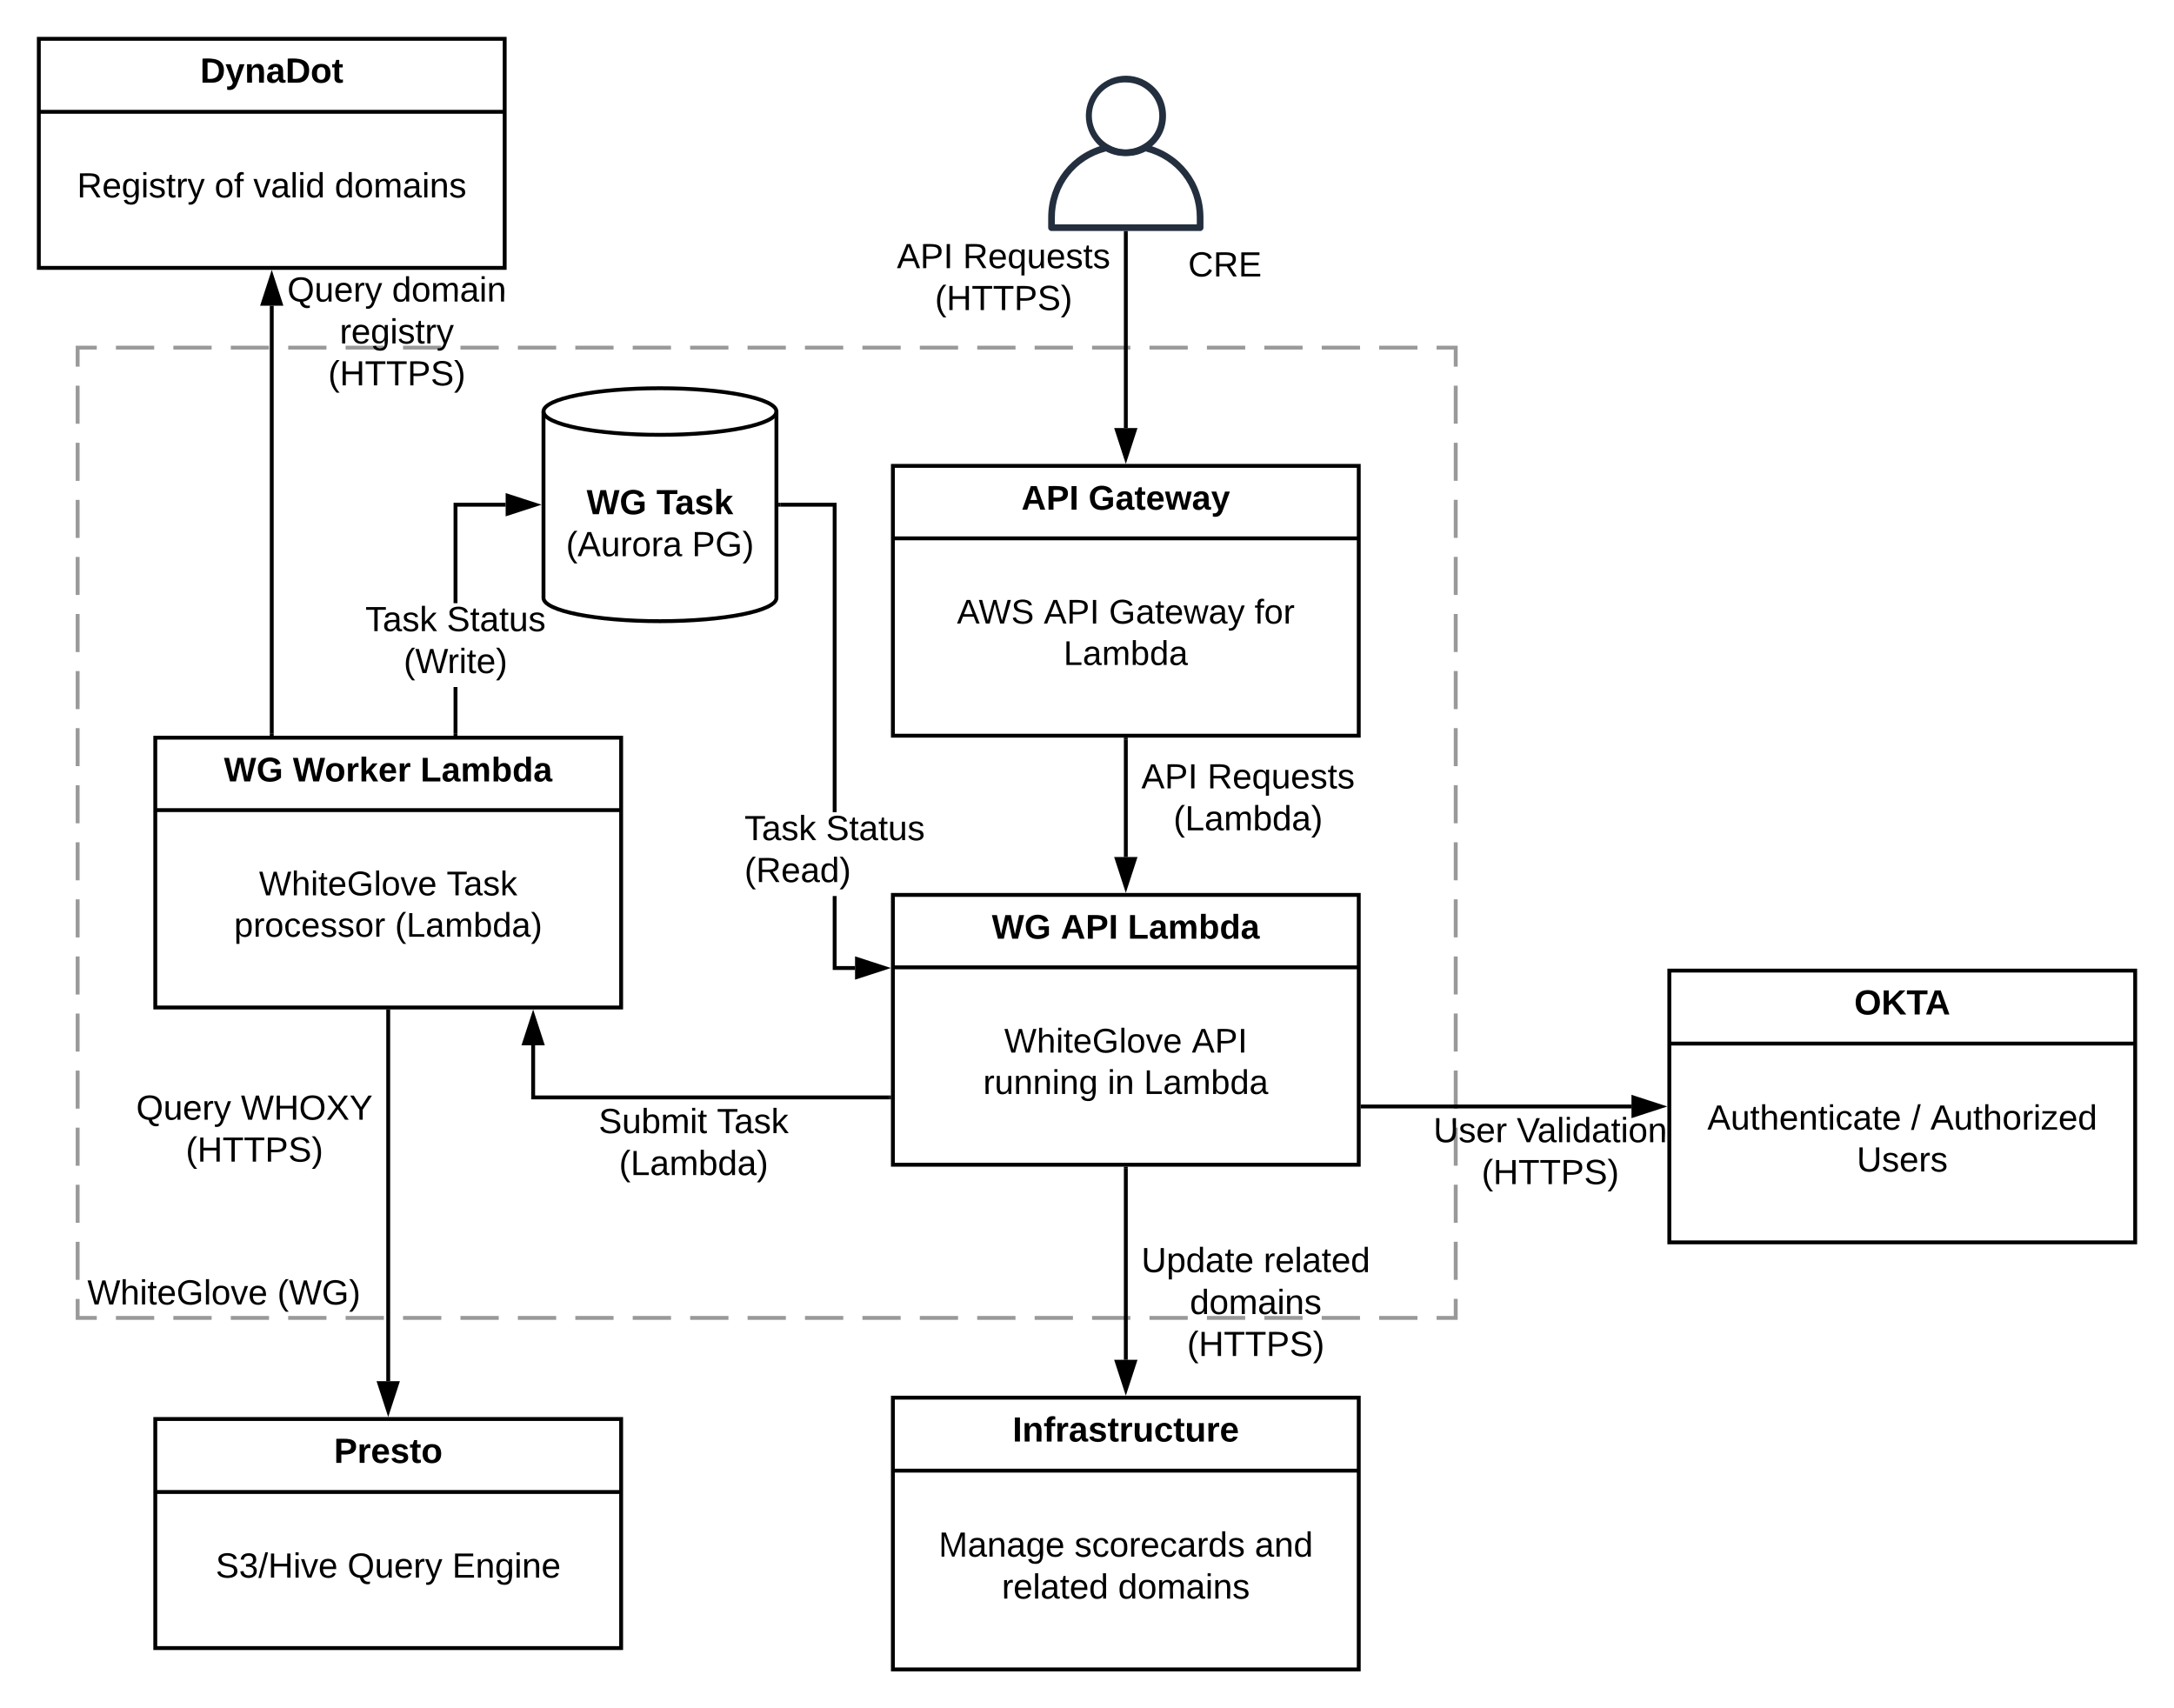 <svg xmlns="http://www.w3.org/2000/svg" xmlns:xlink="http://www.w3.org/1999/xlink" xmlns:lucid="lucid" width="1120" height="880"><g transform="translate(-440 -60)" lucid:page-tab-id="tI.9lNahg1D_"><path d="M0 0h1760v1360H0z" fill="#fff"/><path d="M480 239.08h710v499.84H480z" fill-opacity="0"/><path d="M499.72 239.08h19.72m9.87 0h19.73m9.86 0h19.7m9.87 0h19.72m9.86 0h19.72m9.86 0h19.72m9.86 0h19.72m9.87 0h19.73m9.86 0h19.7m9.87 0h19.72m9.86 0h19.72m9.86 0h19.72m9.86 0h19.72m9.87 0h19.73m9.86 0h19.7m9.87 0h19.72m9.86 0h19.72m9.86 0h19.72m9.86 0h19.72m9.87 0h19.73m9.86 0h19.7m9.87 0h19.72m9.86 0h19.72m9.86 0h9.86v9.8m0 9.8v19.6m0 9.8v19.6m0 9.8v19.6m0 9.8v19.6m0 9.8v19.6m0 9.8v19.62m0 9.8v19.6m0 9.8v19.6m0 9.8v19.6m0 9.8v19.6m0 9.8v19.6m0 9.8v19.6m0 9.8v19.6m0 9.8v19.6m0 9.8v19.6m0 9.8v19.62m0 9.8v9.8h-9.86m-9.86 0h-19.72m-9.87 0h-19.73m-9.86 0h-19.7m-9.87 0h-19.72m-9.86 0h-19.72m-9.86 0h-19.72m-9.86 0h-19.72m-9.87 0h-19.73m-9.86 0h-19.7m-9.87 0H884.3m-9.86 0h-19.72m-9.86 0h-19.72m-9.86 0h-19.72m-9.87 0h-19.73m-9.86 0h-19.7m-9.87 0H706.8m-9.86 0h-19.72m-9.86 0h-19.72m-9.86 0h-19.72m-9.87 0h-19.73m-9.86 0h-19.7m-9.87 0H529.3m-9.86 0h-19.72m-9.86 0H480v-9.8m0-9.8v-19.6m0-9.8v-19.6m0-9.8v-19.6m0-9.8v-19.6m0-9.8v-19.6m0-9.8V552.7m0-9.8v-19.6m0-9.8v-19.6m0-9.8v-19.6m0-9.8v-19.6m0-9.8v-19.6m0-9.8v-19.6m0-9.8v-19.6m0-9.8v-19.6m0-9.8v-19.6m0-9.8v-19.62m0-9.8v-9.8h9.86" stroke="#999" stroke-width="2" fill="none"/><use xlink:href="#a" transform="matrix(1,0,0,1,485,244.083) translate(0 487.911)"/><use xlink:href="#b" transform="matrix(1,0,0,1,485,244.083) translate(97.85 487.911)"/><path d="M900 521h240v139H900z" stroke="#000" stroke-width="2" fill="#fff"/><path d="M900 558.33h240" stroke="#000" stroke-width="2" fill="none"/><use xlink:href="#c" transform="matrix(1,0,0,1,908,529) translate(42.988 14.556)"/><use xlink:href="#d" transform="matrix(1,0,0,1,908,529) translate(78.494 14.556)"/><use xlink:href="#e" transform="matrix(1,0,0,1,908,529) translate(113.012 14.556)"/><use xlink:href="#f" transform="matrix(1,0,0,1,912,566.333) translate(45.358 35.889)"/><use xlink:href="#g" transform="matrix(1,0,0,1,912,566.333) translate(142 35.889)"/><use xlink:href="#h" transform="matrix(1,0,0,1,912,566.333) translate(34.519 57.222)"/><use xlink:href="#i" transform="matrix(1,0,0,1,912,566.333) translate(98.617 57.222)"/><use xlink:href="#j" transform="matrix(1,0,0,1,912,566.333) translate(117.333 57.222)"/><path d="M900 780h240v140H900z" stroke="#000" stroke-width="2" fill="#fff"/><path d="M900 817.6h240" stroke="#000" stroke-width="2" fill="none"/><use xlink:href="#k" transform="matrix(1,0,0,1,908,788) translate(53.65 14.6)"/><use xlink:href="#l" transform="matrix(1,0,0,1,912,825.6) translate(11.575 36.3)"/><use xlink:href="#m" transform="matrix(1,0,0,1,912,825.6) translate(81.525 36.3)"/><use xlink:href="#n" transform="matrix(1,0,0,1,912,825.6) translate(174.425 36.3)"/><use xlink:href="#o" transform="matrix(1,0,0,1,912,825.6) translate(44.1 57.9)"/><use xlink:href="#p" transform="matrix(1,0,0,1,912,825.6) translate(104 57.9)"/><path d="M460 80h240v118H460z" stroke="#000" stroke-width="2" fill="#fff"/><path d="M460 117.6h240" stroke="#000" stroke-width="2" fill="none"/><use xlink:href="#q" transform="matrix(1,0,0,1,468,88) translate(75.125 14.6)"/><use xlink:href="#r" transform="matrix(1,0,0,1,472,125.6) translate(7.675 36.1)"/><use xlink:href="#s" transform="matrix(1,0,0,1,472,125.6) translate(78.525 36.1)"/><use xlink:href="#t" transform="matrix(1,0,0,1,472,125.6) translate(98.525 36.1)"/><use xlink:href="#u" transform="matrix(1,0,0,1,472,125.6) translate(140.425 36.1)"/><path d="M1020 662v98.5" stroke="#000" stroke-width="2" fill="none"/><path d="M1021 662.03h-2V661h2z"/><path d="M1020 775.76l-4.64-14.26h9.28z" stroke="#000" stroke-width="2"/><use xlink:href="#v" transform="matrix(1,0,0,1,1028,700.933) translate(0.005 14.4)"/><use xlink:href="#w" transform="matrix(1,0,0,1,1028,700.933) translate(62.955 14.4)"/><use xlink:href="#x" transform="matrix(1,0,0,1,1028,700.933) translate(24.98 36)"/><use xlink:href="#y" transform="matrix(1,0,0,1,1028,700.933) translate(23.555 57.6)"/><path d="M520 791h240v118H520z" stroke="#000" stroke-width="2" fill="#fff"/><path d="M520 828.6h240" stroke="#000" stroke-width="2" fill="none"/><use xlink:href="#z" transform="matrix(1,0,0,1,528,799) translate(84.05 14.6)"/><use xlink:href="#A" transform="matrix(1,0,0,1,532,836.6) translate(19.1 36.1)"/><use xlink:href="#B" transform="matrix(1,0,0,1,532,836.6) translate(87 36.1)"/><use xlink:href="#C" transform="matrix(1,0,0,1,532,836.6) translate(140.95 36.1)"/><path d="M581 438h-2V217.5h2z"/><path d="M581 439h-2v-1.03h2zM584.64 216.5h-9.28l4.64-14.26z"/><path d="M586 217.5h-12l6-18.5zm-9.26-2h6.52L580 205.47z"/><use xlink:href="#D" transform="matrix(1,0,0,1,588,200.933) translate(0.005 14.4)"/><use xlink:href="#E" transform="matrix(1,0,0,1,588,200.933) translate(53.955 14.4)"/><use xlink:href="#F" transform="matrix(1,0,0,1,588,200.933) translate(27.005 36)"/><use xlink:href="#y" transform="matrix(1,0,0,1,588,200.933) translate(21.055 57.6)"/><path d="M1020 180v100.5" stroke="#000" stroke-width="2" fill="none"/><path d="M1021 180.03h-2V179h2z"/><path d="M1020 295.76l-4.64-14.26h9.28z" stroke="#000" stroke-width="2"/><use xlink:href="#G" transform="matrix(1,0,0,1,902.05,183.733) translate(0.005 14.4)"/><use xlink:href="#H" transform="matrix(1,0,0,1,902.05,183.733) translate(34.005 14.4)"/><use xlink:href="#y" transform="matrix(1,0,0,1,902.05,183.733) translate(19.605 36)"/><path d="M1058.32 179h-76.64c-.88 0-1.68-.76-1.68-1.7v-5.12c0-18.18 11.92-33.43 29.52-37.7.48-.1.88-.05 1.28.17 5.92 3.2 12.48 3.2 18.4 0 .4-.22.8-.26 1.2-.17 17.68 4.27 29.6 19.52 29.6 37.7v5.13c0 .94-.8 1.7-1.68 1.7zm-74.88-3.43h73.12v-3.4c.08-16.35-10.56-30.07-26.32-34.17-3.36 1.65-6.48 2.4-10.24 2.4s-6.88-.7-10.24-2.4c-15.76 4.1-26.4 17.82-26.32 34.18z" stroke="#fff" stroke-opacity="0" fill="#232f3e"/><path d="M1020 140.3c-3.67 0-6.8-.78-10.03-2.56-9.95-5.58-13.5-18.2-7.93-28.17 5.58-9.95 18.17-13.5 28.1-7.93 6.72 3.76 10.56 10.33 10.56 18.05 0 7.76-3.93 14.36-10.74 18.04-3.22 1.73-6.32 2.56-9.95 2.56zm0-37.83c-6.6-.17-12.26 3.18-15.44 8.96-4.5 8.4-1.4 18.8 6.94 23.34 5.4 2.93 11.36 2.93 16.77 0 5.7-3.1 9-8.68 8.96-15.2-.04-9.5-7.76-17.14-17.22-17.1z" stroke="#fff" stroke-opacity="0" fill="#232f3e"/><use xlink:href="#I" transform="matrix(1,0,0,1,950,188) translate(102.1 14.4)"/><path d="M640 581v190.5" stroke="#000" stroke-width="2" fill="none"/><path d="M641 581.03h-2V580h2z"/><path d="M640 786.76l-4.64-14.26h9.28z" stroke="#000" stroke-width="2"/><use xlink:href="#D" transform="matrix(1,0,0,1,510.15,622.4) translate(0.005 14.4)"/><use xlink:href="#J" transform="matrix(1,0,0,1,510.15,622.4) translate(53.955 14.4)"/><use xlink:href="#y" transform="matrix(1,0,0,1,510.15,622.4) translate(25.555 36)"/><path d="M900 300h240v139H900z" stroke="#000" stroke-width="2" fill="#fff"/><path d="M900 337.33h240" stroke="#000" stroke-width="2" fill="none"/><use xlink:href="#K" transform="matrix(1,0,0,1,908,308) translate(58.222 14.556)"/><use xlink:href="#L" transform="matrix(1,0,0,1,908,308) translate(92.741 14.556)"/><use xlink:href="#M" transform="matrix(1,0,0,1,912,345.333) translate(20.988 35.889)"/><use xlink:href="#N" transform="matrix(1,0,0,1,912,345.333) translate(65.728 35.889)"/><use xlink:href="#O" transform="matrix(1,0,0,1,912,345.333) translate(99.309 35.889)"/><use xlink:href="#P" transform="matrix(1,0,0,1,912,345.333) translate(174.321 35.889)"/><use xlink:href="#j" transform="matrix(1,0,0,1,912,345.333) translate(75.926 57.222)"/><path d="M1020 441v60.5" stroke="#000" stroke-width="2" fill="none"/><path d="M1021 441.03h-2V440h2z"/><path d="M1020 516.76l-4.64-14.26h9.28z" stroke="#000" stroke-width="2"/><g><use xlink:href="#G" transform="matrix(1,0,0,1,1028,451.733) translate(0.005 14.4)"/><use xlink:href="#H" transform="matrix(1,0,0,1,1028,451.733) translate(34.005 14.4)"/><use xlink:href="#Q" transform="matrix(1,0,0,1,1028,451.733) translate(16.555 36)"/></g><path d="M840 368c0 6.63-26.86 12-60 12s-60-5.37-60-12v-96c0-6.63 26.86-12 60-12s60 5.37 60 12z" stroke="#000" stroke-width="2" fill="#fff"/><path d="M840 272c0 6.63-26.86 12-60 12s-60-5.37-60-12" stroke="#000" stroke-width="2" fill="none"/><g><use xlink:href="#R" transform="matrix(1,0,0,1,725,289) translate(17.225 35.9)"/><use xlink:href="#S" transform="matrix(1,0,0,1,725,289) translate(53.175 35.9)"/><use xlink:href="#T" transform="matrix(1,0,0,1,725,289) translate(6.6 57.5)"/><use xlink:href="#U" transform="matrix(1,0,0,1,725,289) translate(71.45 57.5)"/></g><path d="M871 557.67h9.5v2H869V521.6h2zm0-79.27h-2V321h-27v-2h29zM895.76 558.67l-14.26 4.63v-9.27z"/><path d="M899 558.67l-18.5 6v-12.02zm-16.5 3.26l10.03-3.26-10.03-3.26zM842.03 321H841v-2h1.03z"/><g><use xlink:href="#V" transform="matrix(1,0,0,1,823.525,478.4) translate(0 14.4)"/><use xlink:href="#W" transform="matrix(1,0,0,1,823.525,478.4) translate(41.95 14.4)"/><use xlink:href="#X" transform="matrix(1,0,0,1,823.525,478.4) translate(0 36)"/></g><path d="M1300 560h240v140h-240z" stroke="#000" stroke-width="2" fill="#fff"/><path d="M1300 597.6h240" stroke="#000" stroke-width="2" fill="none"/><g><use xlink:href="#Y" transform="matrix(1,0,0,1,1308,568) translate(87.25 14.6)"/></g><g><use xlink:href="#Z" transform="matrix(1,0,0,1,1312,605.6) translate(7.575 36.3)"/><use xlink:href="#aa" transform="matrix(1,0,0,1,1312,605.6) translate(112.525 36.3)"/><use xlink:href="#ab" transform="matrix(1,0,0,1,1312,605.6) translate(122.525 36.3)"/><use xlink:href="#ac" transform="matrix(1,0,0,1,1312,605.6) translate(84.55 57.9)"/></g><path d="M1142 630h138.5" stroke="#000" stroke-width="2" fill="none"/><path d="M1142.03 631H1141v-2h1.03z"/><path d="M1295.76 630l-14.26 4.64v-9.28z" stroke="#000" stroke-width="2"/><g><use xlink:href="#ad" transform="matrix(1,0,0,1,1178.466,634) translate(0.005 14.4)"/><use xlink:href="#ae" transform="matrix(1,0,0,1,1178.466,634) translate(42.905 14.4)"/><use xlink:href="#y" transform="matrix(1,0,0,1,1178.466,634) translate(24.83 36)"/></g><path d="M520 440h240v139H520z" stroke="#000" stroke-width="2" fill="#fff"/><path d="M520 477.33h240" stroke="#000" stroke-width="2" fill="none"/><g><use xlink:href="#c" transform="matrix(1,0,0,1,528,448) translate(27.383 14.556)"/><use xlink:href="#af" transform="matrix(1,0,0,1,528,448) translate(62.889 14.556)"/><use xlink:href="#e" transform="matrix(1,0,0,1,528,448) translate(128.617 14.556)"/></g><g><use xlink:href="#f" transform="matrix(1,0,0,1,532,485.333) translate(41.432 35.889)"/><use xlink:href="#ag" transform="matrix(1,0,0,1,532,485.333) translate(138.074 35.889)"/><use xlink:href="#ah" transform="matrix(1,0,0,1,532,485.333) translate(28.617 57.222)"/><use xlink:href="#ai" transform="matrix(1,0,0,1,532,485.333) translate(111.481 57.222)"/></g><path d="M675.67 438h-2v-24.07h2zm24.83-117h-24.83v49.73h-2V319h26.83z"/><path d="M675.67 439h-2v-1.03h2zM715.76 320l-14.26 4.64v-9.28z"/><path d="M719 320l-18.5 6v-12zm-16.5 3.26l10.03-3.26-10.03-3.26z"/><g><use xlink:href="#V" transform="matrix(1,0,0,1,628.192,370.733) translate(0.005 14.4)"/><use xlink:href="#W" transform="matrix(1,0,0,1,628.192,370.733) translate(41.955 14.4)"/><use xlink:href="#aj" transform="matrix(1,0,0,1,628.192,370.733) translate(19.78 36)"/></g><path d="M898 625.33H714.67V598.5" stroke="#000" stroke-width="2" fill="none"/><path d="M899 626.33h-1.03v-2H899z"/><path d="M714.67 583.24l4.63 14.26h-9.27z" stroke="#000" stroke-width="2"/><g><use xlink:href="#ak" transform="matrix(1,0,0,1,748.408,629.333) translate(0.005 14.4)"/><use xlink:href="#al" transform="matrix(1,0,0,1,748.408,629.333) translate(60.905 14.4)"/><use xlink:href="#Q" transform="matrix(1,0,0,1,748.408,629.333) translate(10.505 36)"/></g><defs><path d="M266 0h-40l-56-210L115 0H75L2-248h35L96-30l15-64 43-154h32l59 218 59-218h35" id="am"/><path d="M106-169C34-169 62-67 57 0H25v-261h32l-1 103c12-21 28-36 61-36 89 0 53 116 60 194h-32v-121c2-32-8-49-39-48" id="an"/><path d="M24-231v-30h32v30H24zM24 0v-190h32V0H24" id="ao"/><path d="M59-47c-2 24 18 29 38 22v24C64 9 27 4 27-40v-127H5v-23h24l9-43h21v43h35v23H59v120" id="ap"/><path d="M100-194c63 0 86 42 84 106H49c0 40 14 67 53 68 26 1 43-12 49-29l28 8c-11 28-37 45-77 45C44 4 14-33 15-96c1-61 26-98 85-98zm52 81c6-60-76-77-97-28-3 7-6 17-6 28h103" id="aq"/><path d="M143 4C61 4 22-44 18-125c-5-107 100-154 193-111 17 8 29 25 37 43l-32 9c-13-25-37-40-76-40-61 0-88 39-88 99 0 61 29 100 91 101 35 0 62-11 79-27v-45h-74v-28h105v86C228-13 192 4 143 4" id="ar"/><path d="M24 0v-261h32V0H24" id="as"/><path d="M100-194c62-1 85 37 85 99 1 63-27 99-86 99S16-35 15-95c0-66 28-99 85-99zM99-20c44 1 53-31 53-75 0-43-8-75-51-75s-53 32-53 75 10 74 51 75" id="at"/><path d="M108 0H70L1-190h34L89-25l56-165h34" id="au"/><g id="a"><use transform="matrix(0.05,0,0,0.05,0,0)" xlink:href="#am"/><use transform="matrix(0.05,0,0,0.05,16.95,0)" xlink:href="#an"/><use transform="matrix(0.05,0,0,0.05,26.95,0)" xlink:href="#ao"/><use transform="matrix(0.05,0,0,0.05,30.9,0)" xlink:href="#ap"/><use transform="matrix(0.05,0,0,0.05,35.9,0)" xlink:href="#aq"/><use transform="matrix(0.05,0,0,0.05,45.9,0)" xlink:href="#ar"/><use transform="matrix(0.05,0,0,0.05,59.9,0)" xlink:href="#as"/><use transform="matrix(0.05,0,0,0.05,63.85,0)" xlink:href="#at"/><use transform="matrix(0.05,0,0,0.05,73.85,0)" xlink:href="#au"/><use transform="matrix(0.05,0,0,0.05,82.85,0)" xlink:href="#aq"/></g><path d="M87 75C49 33 22-17 22-94c0-76 28-126 65-167h31c-38 41-64 92-64 168S80 34 118 75H87" id="av"/><path d="M33-261c38 41 65 92 65 168S71 34 33 75H2C39 34 66-17 66-93S39-220 2-261h31" id="aw"/><g id="b"><use transform="matrix(0.05,0,0,0.05,0,0)" xlink:href="#av"/><use transform="matrix(0.05,0,0,0.05,5.95,0)" xlink:href="#am"/><use transform="matrix(0.05,0,0,0.05,22.9,0)" xlink:href="#ar"/><use transform="matrix(0.05,0,0,0.05,36.9,0)" xlink:href="#aw"/></g><path d="M275 0h-61l-44-196L126 0H64L0-248h53L97-49l45-199h58l43 199 44-199h52" id="ax"/><path d="M67-125c0 54 23 88 75 88 28 0 53-7 68-21v-34h-60v-39h108v91C232-14 192 4 140 4 58 4 20-42 15-125 8-236 126-280 215-234c19 10 29 26 37 47l-47 15c-11-23-29-39-63-39-53 1-75 33-75 86" id="ay"/><g id="c"><use transform="matrix(0.049,0,0,0.049,0,0)" xlink:href="#ax"/><use transform="matrix(0.049,0,0,0.049,16.741,0)" xlink:href="#ay"/></g><path d="M199 0l-22-63H83L61 0H9l90-248h61L250 0h-51zm-33-102l-36-108c-10 38-24 72-36 108h72" id="az"/><path d="M24-248c93 1 206-16 204 79-1 75-69 88-152 82V0H24v-248zm52 121c47 0 100 7 100-41 0-47-54-39-100-39v80" id="aA"/><path d="M24 0v-248h52V0H24" id="aB"/><g id="d"><use transform="matrix(0.049,0,0,0.049,0,0)" xlink:href="#az"/><use transform="matrix(0.049,0,0,0.049,12.79,0)" xlink:href="#aA"/><use transform="matrix(0.049,0,0,0.049,24.642,0)" xlink:href="#aB"/></g><path d="M24 0v-248h52v208h133V0H24" id="aC"/><path d="M133-34C117-15 103 5 69 4 32 3 11-16 11-54c-1-60 55-63 116-61 1-26-3-47-28-47-18 1-26 9-28 27l-52-2c7-38 36-58 82-57s74 22 75 68l1 82c-1 14 12 18 25 15v27c-30 8-71 5-69-32zm-48 3c29 0 43-24 42-57-32 0-66-3-65 30 0 17 8 27 23 27" id="aD"/><path d="M220-157c-53 9-28 100-34 157h-49v-107c1-27-5-49-29-50C55-147 81-57 75 0H25l-1-190h47c2 12-1 28 3 38 10-53 101-56 108 0 13-22 24-43 59-42 82 1 51 116 57 194h-49v-107c-1-25-5-48-29-50" id="aE"/><path d="M135-194c52 0 70 43 70 98 0 56-19 99-73 100-30 1-46-15-58-35L72 0H24l1-261h50v104c11-23 29-37 60-37zM114-30c31 0 40-27 40-66 0-37-7-63-39-63s-41 28-41 65c0 36 8 64 40 64" id="aF"/><path d="M88-194c31-1 46 15 58 34l-1-101h50l1 261h-48c-2-10 0-23-3-31C134-8 116 4 84 4 32 4 16-41 15-95c0-56 19-97 73-99zm17 164c33 0 40-30 41-66 1-37-9-64-41-64s-38 30-39 65c0 43 13 65 39 65" id="aG"/><g id="e"><use transform="matrix(0.049,0,0,0.049,0,0)" xlink:href="#aC"/><use transform="matrix(0.049,0,0,0.049,10.815,0)" xlink:href="#aD"/><use transform="matrix(0.049,0,0,0.049,20.691,0)" xlink:href="#aE"/><use transform="matrix(0.049,0,0,0.049,36.494,0)" xlink:href="#aF"/><use transform="matrix(0.049,0,0,0.049,47.309,0)" xlink:href="#aG"/><use transform="matrix(0.049,0,0,0.049,58.123,0)" xlink:href="#aD"/></g><g id="f"><use transform="matrix(0.049,0,0,0.049,0,0)" xlink:href="#am"/><use transform="matrix(0.049,0,0,0.049,16.741,0)" xlink:href="#an"/><use transform="matrix(0.049,0,0,0.049,26.617,0)" xlink:href="#ao"/><use transform="matrix(0.049,0,0,0.049,30.519,0)" xlink:href="#ap"/><use transform="matrix(0.049,0,0,0.049,35.457,0)" xlink:href="#aq"/><use transform="matrix(0.049,0,0,0.049,45.333,0)" xlink:href="#ar"/><use transform="matrix(0.049,0,0,0.049,59.16,0)" xlink:href="#as"/><use transform="matrix(0.049,0,0,0.049,63.062,0)" xlink:href="#at"/><use transform="matrix(0.049,0,0,0.049,72.938,0)" xlink:href="#au"/><use transform="matrix(0.049,0,0,0.049,81.827,0)" xlink:href="#aq"/></g><path d="M205 0l-28-72H64L36 0H1l101-248h38L239 0h-34zm-38-99l-47-123c-12 45-31 82-46 123h93" id="aH"/><path d="M30-248c87 1 191-15 191 75 0 78-77 80-158 76V0H30v-248zm33 125c57 0 124 11 124-50 0-59-68-47-124-48v98" id="aI"/><path d="M33 0v-248h34V0H33" id="aJ"/><g id="g"><use transform="matrix(0.049,0,0,0.049,0,0)" xlink:href="#aH"/><use transform="matrix(0.049,0,0,0.049,11.852,0)" xlink:href="#aI"/><use transform="matrix(0.049,0,0,0.049,23.704,0)" xlink:href="#aJ"/></g><path d="M114-163C36-179 61-72 57 0H25l-1-190h30c1 12-1 29 2 39 6-27 23-49 58-41v29" id="aK"/><path d="M84 4C-5 8 30-112 23-190h32v120c0 31 7 50 39 49 72-2 45-101 50-169h31l1 190h-30c-1-10 1-25-2-33-11 22-28 36-60 37" id="aL"/><path d="M117-194c89-4 53 116 60 194h-32v-121c0-31-8-49-39-48C34-167 62-67 57 0H25l-1-190h30c1 10-1 24 2 32 11-22 29-35 61-36" id="aM"/><path d="M177-190C167-65 218 103 67 71c-23-6-38-20-44-43l32-5c15 47 100 32 89-28v-30C133-14 115 1 83 1 29 1 15-40 15-95c0-56 16-97 71-98 29-1 48 16 59 35 1-10 0-23 2-32h30zM94-22c36 0 50-32 50-73 0-42-14-75-50-75-39 0-46 34-46 75s6 73 46 73" id="aN"/><g id="h"><use transform="matrix(0.049,0,0,0.049,0,0)" xlink:href="#aK"/><use transform="matrix(0.049,0,0,0.049,5.877,0)" xlink:href="#aL"/><use transform="matrix(0.049,0,0,0.049,15.753,0)" xlink:href="#aM"/><use transform="matrix(0.049,0,0,0.049,25.63,0)" xlink:href="#aM"/><use transform="matrix(0.049,0,0,0.049,35.506,0)" xlink:href="#ao"/><use transform="matrix(0.049,0,0,0.049,39.407,0)" xlink:href="#aM"/><use transform="matrix(0.049,0,0,0.049,49.284,0)" xlink:href="#aN"/></g><g id="i"><use transform="matrix(0.049,0,0,0.049,0,0)" xlink:href="#ao"/><use transform="matrix(0.049,0,0,0.049,3.901,0)" xlink:href="#aM"/></g><path d="M30 0v-248h33v221h125V0H30" id="aO"/><path d="M141-36C126-15 110 5 73 4 37 3 15-17 15-53c-1-64 63-63 125-63 3-35-9-54-41-54-24 1-41 7-42 31l-33-3c5-37 33-52 76-52 45 0 72 20 72 64v82c-1 20 7 32 28 27v20c-31 9-61-2-59-35zM48-53c0 20 12 33 32 33 41-3 63-29 60-74-43 2-92-5-92 41" id="aP"/><path d="M210-169c-67 3-38 105-44 169h-31v-121c0-29-5-50-35-48C34-165 62-65 56 0H25l-1-190h30c1 10-1 24 2 32 10-44 99-50 107 0 11-21 27-35 58-36 85-2 47 119 55 194h-31v-121c0-29-5-49-35-48" id="aQ"/><path d="M115-194c53 0 69 39 70 98 0 66-23 100-70 100C84 3 66-7 56-30L54 0H23l1-261h32v101c10-23 28-34 59-34zm-8 174c40 0 45-34 45-75 0-40-5-75-45-74-42 0-51 32-51 76 0 43 10 73 51 73" id="aR"/><path d="M85-194c31 0 48 13 60 33l-1-100h32l1 261h-30c-2-10 0-23-3-31C134-8 116 4 85 4 32 4 16-35 15-94c0-66 23-100 70-100zm9 24c-40 0-46 34-46 75 0 40 6 74 45 74 42 0 51-32 51-76 0-42-9-74-50-73" id="aS"/><g id="j"><use transform="matrix(0.049,0,0,0.049,0,0)" xlink:href="#aO"/><use transform="matrix(0.049,0,0,0.049,9.877,0)" xlink:href="#aP"/><use transform="matrix(0.049,0,0,0.049,19.753,0)" xlink:href="#aQ"/><use transform="matrix(0.049,0,0,0.049,34.519,0)" xlink:href="#aR"/><use transform="matrix(0.049,0,0,0.049,44.395,0)" xlink:href="#aS"/><use transform="matrix(0.049,0,0,0.049,54.272,0)" xlink:href="#aP"/></g><path d="M135-194c87-1 58 113 63 194h-50c-7-57 23-157-34-157-59 0-34 97-39 157H25l-1-190h47c2 12-1 28 3 38 12-26 28-41 61-42" id="aT"/><path d="M121-226c-27-7-43 5-38 36h38v33H83V0H34v-157H6v-33h28c-9-59 32-81 87-68v32" id="aU"/><path d="M135-150c-39-12-60 13-60 57V0H25l-1-190h47c2 13-1 29 3 40 6-28 27-53 61-41v41" id="aV"/><path d="M137-138c1-29-70-34-71-4 15 46 118 7 119 86 1 83-164 76-172 9l43-7c4 19 20 25 44 25 33 8 57-30 24-41C81-84 22-81 20-136c-2-80 154-74 161-7" id="aW"/><path d="M115-3C79 11 28 4 28-45v-112H4v-33h27l15-45h31v45h36v33H77v99c-1 23 16 31 38 25v30" id="aX"/><path d="M85 4C-2 5 27-109 22-190h50c7 57-23 150 33 157 60-5 35-97 40-157h50l1 190h-47c-2-12 1-28-3-38-12 25-28 42-61 42" id="aY"/><path d="M190-63c-7 42-38 67-86 67-59 0-84-38-90-98-12-110 154-137 174-36l-49 2c-2-19-15-32-35-32-30 0-35 28-38 64-6 74 65 87 74 30" id="aZ"/><path d="M185-48c-13 30-37 53-82 52C43 2 14-33 14-96s30-98 90-98c62 0 83 45 84 108H66c0 31 8 55 39 56 18 0 30-7 34-22zm-45-69c5-46-57-63-70-21-2 6-4 13-4 21h74" id="ba"/><g id="k"><use transform="matrix(0.05,0,0,0.05,0,0)" xlink:href="#aB"/><use transform="matrix(0.05,0,0,0.05,5,0)" xlink:href="#aT"/><use transform="matrix(0.05,0,0,0.05,15.95,0)" xlink:href="#aU"/><use transform="matrix(0.05,0,0,0.05,21.9,0)" xlink:href="#aV"/><use transform="matrix(0.05,0,0,0.05,28.9,0)" xlink:href="#aD"/><use transform="matrix(0.05,0,0,0.05,38.9,0)" xlink:href="#aW"/><use transform="matrix(0.05,0,0,0.05,48.9,0)" xlink:href="#aX"/><use transform="matrix(0.05,0,0,0.05,54.85,0)" xlink:href="#aV"/><use transform="matrix(0.05,0,0,0.05,61.85,0)" xlink:href="#aY"/><use transform="matrix(0.05,0,0,0.05,72.8,0)" xlink:href="#aZ"/><use transform="matrix(0.05,0,0,0.05,82.8,0)" xlink:href="#aX"/><use transform="matrix(0.05,0,0,0.05,88.75,0)" xlink:href="#aY"/><use transform="matrix(0.05,0,0,0.05,99.7,0)" xlink:href="#aV"/><use transform="matrix(0.05,0,0,0.05,106.7,0)" xlink:href="#ba"/></g><path d="M240 0l2-218c-23 76-54 145-80 218h-23L58-218 59 0H30v-248h44l77 211c21-75 51-140 76-211h43V0h-30" id="bb"/><g id="l"><use transform="matrix(0.05,0,0,0.05,0,0)" xlink:href="#bb"/><use transform="matrix(0.05,0,0,0.05,14.95,0)" xlink:href="#aP"/><use transform="matrix(0.05,0,0,0.05,24.95,0)" xlink:href="#aM"/><use transform="matrix(0.05,0,0,0.05,34.95,0)" xlink:href="#aP"/><use transform="matrix(0.05,0,0,0.05,44.95,0)" xlink:href="#aN"/><use transform="matrix(0.05,0,0,0.05,54.95,0)" xlink:href="#aq"/></g><path d="M135-143c-3-34-86-38-87 0 15 53 115 12 119 90S17 21 10-45l28-5c4 36 97 45 98 0-10-56-113-15-118-90-4-57 82-63 122-42 12 7 21 19 24 35" id="bc"/><path d="M96-169c-40 0-48 33-48 73s9 75 48 75c24 0 41-14 43-38l32 2c-6 37-31 61-74 61-59 0-76-41-82-99-10-93 101-131 147-64 4 7 5 14 7 22l-32 3c-4-21-16-35-41-35" id="bd"/><g id="m"><use transform="matrix(0.05,0,0,0.05,0,0)" xlink:href="#bc"/><use transform="matrix(0.05,0,0,0.05,9,0)" xlink:href="#bd"/><use transform="matrix(0.05,0,0,0.05,18,0)" xlink:href="#at"/><use transform="matrix(0.05,0,0,0.05,28,0)" xlink:href="#aK"/><use transform="matrix(0.05,0,0,0.05,33.95,0)" xlink:href="#aq"/><use transform="matrix(0.05,0,0,0.05,43.95,0)" xlink:href="#bd"/><use transform="matrix(0.05,0,0,0.05,52.95,0)" xlink:href="#aP"/><use transform="matrix(0.05,0,0,0.05,62.95,0)" xlink:href="#aK"/><use transform="matrix(0.05,0,0,0.05,68.9,0)" xlink:href="#aS"/><use transform="matrix(0.05,0,0,0.05,78.9,0)" xlink:href="#bc"/></g><g id="n"><use transform="matrix(0.05,0,0,0.05,0,0)" xlink:href="#aP"/><use transform="matrix(0.05,0,0,0.05,10,0)" xlink:href="#aM"/><use transform="matrix(0.05,0,0,0.05,20,0)" xlink:href="#aS"/></g><g id="o"><use transform="matrix(0.05,0,0,0.05,0,0)" xlink:href="#aK"/><use transform="matrix(0.05,0,0,0.05,5.95,0)" xlink:href="#aq"/><use transform="matrix(0.05,0,0,0.05,15.95,0)" xlink:href="#as"/><use transform="matrix(0.05,0,0,0.05,19.9,0)" xlink:href="#aP"/><use transform="matrix(0.05,0,0,0.05,29.9,0)" xlink:href="#ap"/><use transform="matrix(0.05,0,0,0.05,34.9,0)" xlink:href="#aq"/><use transform="matrix(0.05,0,0,0.05,44.9,0)" xlink:href="#aS"/></g><g id="p"><use transform="matrix(0.05,0,0,0.05,0,0)" xlink:href="#aS"/><use transform="matrix(0.05,0,0,0.05,10,0)" xlink:href="#at"/><use transform="matrix(0.05,0,0,0.05,20,0)" xlink:href="#aQ"/><use transform="matrix(0.05,0,0,0.05,34.95,0)" xlink:href="#aP"/><use transform="matrix(0.05,0,0,0.05,44.95,0)" xlink:href="#ao"/><use transform="matrix(0.05,0,0,0.05,48.9,0)" xlink:href="#aM"/><use transform="matrix(0.05,0,0,0.05,58.9,0)" xlink:href="#bc"/></g><path d="M24-248c120-7 223 5 221 122C244-46 201 0 124 0H24v-248zM76-40c74 7 117-18 117-86 0-67-45-88-117-82v168" id="be"/><path d="M123 10C108 53 80 86 19 72V37c35 8 53-11 59-39L3-190h52l48 148c12-52 28-100 44-148h51" id="bf"/><path d="M110-194c64 0 96 36 96 99 0 64-35 99-97 99-61 0-95-36-95-99 0-62 34-99 96-99zm-1 164c35 0 45-28 45-65 0-40-10-65-43-65-34 0-45 26-45 65 0 36 10 65 43 65" id="bg"/><g id="q"><use transform="matrix(0.05,0,0,0.05,0,0)" xlink:href="#be"/><use transform="matrix(0.05,0,0,0.05,12.95,0)" xlink:href="#bf"/><use transform="matrix(0.05,0,0,0.05,22.95,0)" xlink:href="#aT"/><use transform="matrix(0.05,0,0,0.05,33.9,0)" xlink:href="#aD"/><use transform="matrix(0.05,0,0,0.05,43.9,0)" xlink:href="#be"/><use transform="matrix(0.05,0,0,0.05,56.85,0)" xlink:href="#bg"/><use transform="matrix(0.05,0,0,0.05,67.8,0)" xlink:href="#aX"/></g><path d="M233-177c-1 41-23 64-60 70L243 0h-38l-65-103H63V0H30v-248c88 3 205-21 203 71zM63-129c60-2 137 13 137-47 0-61-80-42-137-45v92" id="bh"/><path d="M179-190L93 31C79 59 56 82 12 73V49c39 6 53-20 64-50L1-190h34L92-34l54-156h33" id="bi"/><g id="r"><use transform="matrix(0.05,0,0,0.05,0,0)" xlink:href="#bh"/><use transform="matrix(0.05,0,0,0.05,12.95,0)" xlink:href="#aq"/><use transform="matrix(0.05,0,0,0.05,22.95,0)" xlink:href="#aN"/><use transform="matrix(0.05,0,0,0.05,32.95,0)" xlink:href="#ao"/><use transform="matrix(0.05,0,0,0.05,36.9,0)" xlink:href="#bc"/><use transform="matrix(0.05,0,0,0.05,45.9,0)" xlink:href="#ap"/><use transform="matrix(0.05,0,0,0.05,50.9,0)" xlink:href="#aK"/><use transform="matrix(0.05,0,0,0.05,56.85,0)" xlink:href="#bi"/></g><path d="M101-234c-31-9-42 10-38 44h38v23H63V0H32v-167H5v-23h27c-7-52 17-82 69-68v24" id="bj"/><g id="s"><use transform="matrix(0.05,0,0,0.05,0,0)" xlink:href="#at"/><use transform="matrix(0.05,0,0,0.05,10,0)" xlink:href="#bj"/></g><g id="t"><use transform="matrix(0.05,0,0,0.05,0,0)" xlink:href="#au"/><use transform="matrix(0.05,0,0,0.05,9,0)" xlink:href="#aP"/><use transform="matrix(0.05,0,0,0.05,19,0)" xlink:href="#as"/><use transform="matrix(0.05,0,0,0.05,22.95,0)" xlink:href="#ao"/><use transform="matrix(0.05,0,0,0.05,26.9,0)" xlink:href="#aS"/></g><g id="u"><use transform="matrix(0.05,0,0,0.05,0,0)" xlink:href="#aS"/><use transform="matrix(0.05,0,0,0.05,10,0)" xlink:href="#at"/><use transform="matrix(0.05,0,0,0.05,20,0)" xlink:href="#aQ"/><use transform="matrix(0.05,0,0,0.05,34.95,0)" xlink:href="#aP"/><use transform="matrix(0.05,0,0,0.05,44.95,0)" xlink:href="#ao"/><use transform="matrix(0.05,0,0,0.05,48.9,0)" xlink:href="#aM"/><use transform="matrix(0.05,0,0,0.05,58.9,0)" xlink:href="#bc"/></g><path d="M232-93c-1 65-40 97-104 97C67 4 28-28 28-90v-158h33c8 89-33 224 67 224 102 0 64-133 71-224h33v155" id="bk"/><path d="M115-194c55 1 70 41 70 98S169 2 115 4C84 4 66-9 55-30l1 105H24l-1-265h31l2 30c10-21 28-34 59-34zm-8 174c40 0 45-34 45-75s-6-73-45-74c-42 0-51 32-51 76 0 43 10 73 51 73" id="bl"/><g id="v"><use transform="matrix(0.05,0,0,0.05,0,0)" xlink:href="#bk"/><use transform="matrix(0.05,0,0,0.05,12.95,0)" xlink:href="#bl"/><use transform="matrix(0.05,0,0,0.05,22.95,0)" xlink:href="#aS"/><use transform="matrix(0.05,0,0,0.05,32.95,0)" xlink:href="#aP"/><use transform="matrix(0.05,0,0,0.05,42.95,0)" xlink:href="#ap"/><use transform="matrix(0.05,0,0,0.05,47.95,0)" xlink:href="#aq"/></g><g id="w"><use transform="matrix(0.05,0,0,0.05,0,0)" xlink:href="#aK"/><use transform="matrix(0.05,0,0,0.05,5.95,0)" xlink:href="#aq"/><use transform="matrix(0.05,0,0,0.05,15.95,0)" xlink:href="#as"/><use transform="matrix(0.05,0,0,0.05,19.9,0)" xlink:href="#aP"/><use transform="matrix(0.05,0,0,0.05,29.9,0)" xlink:href="#ap"/><use transform="matrix(0.05,0,0,0.05,34.9,0)" xlink:href="#aq"/><use transform="matrix(0.05,0,0,0.05,44.9,0)" xlink:href="#aS"/></g><g id="x"><use transform="matrix(0.05,0,0,0.05,0,0)" xlink:href="#aS"/><use transform="matrix(0.05,0,0,0.05,10,0)" xlink:href="#at"/><use transform="matrix(0.05,0,0,0.05,20,0)" xlink:href="#aQ"/><use transform="matrix(0.05,0,0,0.05,34.95,0)" xlink:href="#aP"/><use transform="matrix(0.05,0,0,0.05,44.95,0)" xlink:href="#ao"/><use transform="matrix(0.05,0,0,0.05,48.9,0)" xlink:href="#aM"/><use transform="matrix(0.05,0,0,0.05,58.9,0)" xlink:href="#bc"/></g><path d="M197 0v-115H63V0H30v-248h33v105h134v-105h34V0h-34" id="bm"/><path d="M127-220V0H93v-220H8v-28h204v28h-85" id="bn"/><path d="M185-189c-5-48-123-54-124 2 14 75 158 14 163 119 3 78-121 87-175 55-17-10-28-26-33-46l33-7c5 56 141 63 141-1 0-78-155-14-162-118-5-82 145-84 179-34 5 7 8 16 11 25" id="bo"/><g id="y"><use transform="matrix(0.05,0,0,0.05,0,0)" xlink:href="#av"/><use transform="matrix(0.05,0,0,0.05,5.95,0)" xlink:href="#bm"/><use transform="matrix(0.05,0,0,0.05,18.9,0)" xlink:href="#bn"/><use transform="matrix(0.05,0,0,0.05,29.85,0)" xlink:href="#bn"/><use transform="matrix(0.05,0,0,0.05,40.8,0)" xlink:href="#aI"/><use transform="matrix(0.05,0,0,0.05,52.8,0)" xlink:href="#bo"/><use transform="matrix(0.05,0,0,0.05,64.8,0)" xlink:href="#aw"/></g><g id="z"><use transform="matrix(0.05,0,0,0.05,0,0)" xlink:href="#aA"/><use transform="matrix(0.05,0,0,0.05,12,0)" xlink:href="#aV"/><use transform="matrix(0.05,0,0,0.05,19,0)" xlink:href="#ba"/><use transform="matrix(0.05,0,0,0.05,29,0)" xlink:href="#aW"/><use transform="matrix(0.05,0,0,0.05,39,0)" xlink:href="#aX"/><use transform="matrix(0.05,0,0,0.05,44.95,0)" xlink:href="#bg"/></g><path d="M126-127c33 6 58 20 58 59 0 88-139 92-164 29-3-8-5-16-6-25l32-3c6 27 21 44 54 44 32 0 52-15 52-46 0-38-36-46-79-43v-28c39 1 72-4 72-42 0-27-17-43-46-43-28 0-47 15-49 41l-32-3c6-42 35-63 81-64 48-1 79 21 79 65 0 36-21 52-52 59" id="bp"/><path d="M0 4l72-265h28L28 4H0" id="bq"/><g id="A"><use transform="matrix(0.05,0,0,0.05,0,0)" xlink:href="#bo"/><use transform="matrix(0.05,0,0,0.05,12,0)" xlink:href="#bp"/><use transform="matrix(0.05,0,0,0.05,22,0)" xlink:href="#bq"/><use transform="matrix(0.05,0,0,0.05,27,0)" xlink:href="#bm"/><use transform="matrix(0.05,0,0,0.05,39.95,0)" xlink:href="#ao"/><use transform="matrix(0.05,0,0,0.05,43.9,0)" xlink:href="#au"/><use transform="matrix(0.05,0,0,0.05,52.9,0)" xlink:href="#aq"/></g><path d="M140-251c81 0 123 46 123 126C263-53 228-8 163 1c7 30 30 48 69 40v23c-55 16-95-15-103-61C56-3 17-48 17-125c0-80 42-126 123-126zm0 227c63 0 89-41 89-101s-29-99-89-99c-61 0-89 39-89 99S79-25 140-24" id="br"/><g id="B"><use transform="matrix(0.05,0,0,0.05,0,0)" xlink:href="#br"/><use transform="matrix(0.05,0,0,0.05,14,0)" xlink:href="#aL"/><use transform="matrix(0.05,0,0,0.05,24,0)" xlink:href="#aq"/><use transform="matrix(0.05,0,0,0.05,34,0)" xlink:href="#aK"/><use transform="matrix(0.05,0,0,0.05,39.95,0)" xlink:href="#bi"/></g><path d="M30 0v-248h187v28H63v79h144v27H63v87h162V0H30" id="bs"/><g id="C"><use transform="matrix(0.05,0,0,0.05,0,0)" xlink:href="#bs"/><use transform="matrix(0.05,0,0,0.05,12,0)" xlink:href="#aM"/><use transform="matrix(0.05,0,0,0.05,22,0)" xlink:href="#aN"/><use transform="matrix(0.05,0,0,0.05,32,0)" xlink:href="#ao"/><use transform="matrix(0.05,0,0,0.05,35.95,0)" xlink:href="#aM"/><use transform="matrix(0.05,0,0,0.05,45.95,0)" xlink:href="#aq"/></g><g id="D"><use transform="matrix(0.05,0,0,0.05,0,0)" xlink:href="#br"/><use transform="matrix(0.05,0,0,0.05,14,0)" xlink:href="#aL"/><use transform="matrix(0.05,0,0,0.05,24,0)" xlink:href="#aq"/><use transform="matrix(0.05,0,0,0.05,34,0)" xlink:href="#aK"/><use transform="matrix(0.05,0,0,0.05,39.95,0)" xlink:href="#bi"/></g><g id="E"><use transform="matrix(0.05,0,0,0.05,0,0)" xlink:href="#aS"/><use transform="matrix(0.05,0,0,0.05,10,0)" xlink:href="#at"/><use transform="matrix(0.05,0,0,0.05,20,0)" xlink:href="#aQ"/><use transform="matrix(0.05,0,0,0.05,34.95,0)" xlink:href="#aP"/><use transform="matrix(0.05,0,0,0.05,44.95,0)" xlink:href="#ao"/><use transform="matrix(0.05,0,0,0.05,48.9,0)" xlink:href="#aM"/></g><g id="F"><use transform="matrix(0.05,0,0,0.05,0,0)" xlink:href="#aK"/><use transform="matrix(0.05,0,0,0.05,5.95,0)" xlink:href="#aq"/><use transform="matrix(0.05,0,0,0.05,15.95,0)" xlink:href="#aN"/><use transform="matrix(0.05,0,0,0.05,25.95,0)" xlink:href="#ao"/><use transform="matrix(0.05,0,0,0.05,29.9,0)" xlink:href="#bc"/><use transform="matrix(0.05,0,0,0.05,38.9,0)" xlink:href="#ap"/><use transform="matrix(0.05,0,0,0.05,43.9,0)" xlink:href="#aK"/><use transform="matrix(0.05,0,0,0.05,49.85,0)" xlink:href="#bi"/></g><g id="G"><use transform="matrix(0.05,0,0,0.05,0,0)" xlink:href="#aH"/><use transform="matrix(0.05,0,0,0.05,12,0)" xlink:href="#aI"/><use transform="matrix(0.05,0,0,0.05,24,0)" xlink:href="#aJ"/></g><path d="M145-31C134-9 116 4 85 4 32 4 16-35 15-94c0-59 17-99 70-100 32-1 48 14 60 33 0-11-1-24 2-32h30l-1 268h-32zM93-21c41 0 51-33 51-76s-8-73-50-73c-40 0-46 35-46 75s5 74 45 74" id="bt"/><g id="H"><use transform="matrix(0.05,0,0,0.05,0,0)" xlink:href="#bh"/><use transform="matrix(0.05,0,0,0.05,12.95,0)" xlink:href="#aq"/><use transform="matrix(0.05,0,0,0.05,22.95,0)" xlink:href="#bt"/><use transform="matrix(0.05,0,0,0.05,32.95,0)" xlink:href="#aL"/><use transform="matrix(0.05,0,0,0.05,42.95,0)" xlink:href="#aq"/><use transform="matrix(0.05,0,0,0.05,52.95,0)" xlink:href="#bc"/><use transform="matrix(0.05,0,0,0.05,61.95,0)" xlink:href="#ap"/><use transform="matrix(0.05,0,0,0.05,66.95,0)" xlink:href="#bc"/></g><path d="M212-179c-10-28-35-45-73-45-59 0-87 40-87 99 0 60 29 101 89 101 43 0 62-24 78-52l27 14C228-24 195 4 139 4 59 4 22-46 18-125c-6-104 99-153 187-111 19 9 31 26 39 46" id="bu"/><g id="I"><use transform="matrix(0.05,0,0,0.05,0,0)" xlink:href="#bu"/><use transform="matrix(0.05,0,0,0.05,12.95,0)" xlink:href="#bh"/><use transform="matrix(0.05,0,0,0.05,25.9,0)" xlink:href="#bs"/></g><path d="M140-251c81 0 123 46 123 126C263-46 219 4 140 4 59 4 17-45 17-125s42-126 123-126zm0 227c63 0 89-41 89-101s-29-99-89-99c-61 0-89 39-89 99S79-25 140-24" id="bv"/><path d="M195 0l-74-108L45 0H8l94-129-87-119h37l69 98 67-98h37l-84 118L233 0h-38" id="bw"/><path d="M137-103V0h-34v-103L8-248h37l75 118 75-118h37" id="bx"/><g id="J"><use transform="matrix(0.05,0,0,0.05,0,0)" xlink:href="#am"/><use transform="matrix(0.05,0,0,0.05,16.95,0)" xlink:href="#bm"/><use transform="matrix(0.05,0,0,0.05,29.9,0)" xlink:href="#bv"/><use transform="matrix(0.05,0,0,0.05,43.9,0)" xlink:href="#bw"/><use transform="matrix(0.05,0,0,0.05,55.9,0)" xlink:href="#bx"/></g><g id="K"><use transform="matrix(0.049,0,0,0.049,0,0)" xlink:href="#az"/><use transform="matrix(0.049,0,0,0.049,12.79,0)" xlink:href="#aA"/><use transform="matrix(0.049,0,0,0.049,24.642,0)" xlink:href="#aB"/></g><path d="M231 0h-52l-39-155L100 0H48L-1-190h46L77-45c9-52 24-97 36-145h53l37 145 32-145h46" id="by"/><g id="L"><use transform="matrix(0.049,0,0,0.049,0,0)" xlink:href="#ay"/><use transform="matrix(0.049,0,0,0.049,13.827,0)" xlink:href="#aD"/><use transform="matrix(0.049,0,0,0.049,23.704,0)" xlink:href="#aX"/><use transform="matrix(0.049,0,0,0.049,29.58,0)" xlink:href="#ba"/><use transform="matrix(0.049,0,0,0.049,39.457,0)" xlink:href="#by"/><use transform="matrix(0.049,0,0,0.049,53.284,0)" xlink:href="#aD"/><use transform="matrix(0.049,0,0,0.049,63.16,0)" xlink:href="#bf"/></g><g id="M"><use transform="matrix(0.049,0,0,0.049,0,0)" xlink:href="#aH"/><use transform="matrix(0.049,0,0,0.049,11.21,0)" xlink:href="#am"/><use transform="matrix(0.049,0,0,0.049,27.951,0)" xlink:href="#bo"/></g><g id="N"><use transform="matrix(0.049,0,0,0.049,0,0)" xlink:href="#aH"/><use transform="matrix(0.049,0,0,0.049,11.852,0)" xlink:href="#aI"/><use transform="matrix(0.049,0,0,0.049,23.704,0)" xlink:href="#aJ"/></g><path d="M206 0h-36l-40-164L89 0H53L-1-190h32L70-26l43-164h34l41 164 42-164h31" id="bz"/><g id="O"><use transform="matrix(0.049,0,0,0.049,0,0)" xlink:href="#ar"/><use transform="matrix(0.049,0,0,0.049,13.827,0)" xlink:href="#aP"/><use transform="matrix(0.049,0,0,0.049,23.704,0)" xlink:href="#ap"/><use transform="matrix(0.049,0,0,0.049,28.642,0)" xlink:href="#aq"/><use transform="matrix(0.049,0,0,0.049,38.519,0)" xlink:href="#bz"/><use transform="matrix(0.049,0,0,0.049,51.309,0)" xlink:href="#aP"/><use transform="matrix(0.049,0,0,0.049,61.185,0)" xlink:href="#bi"/></g><g id="P"><use transform="matrix(0.049,0,0,0.049,0,0)" xlink:href="#bj"/><use transform="matrix(0.049,0,0,0.049,4.938,0)" xlink:href="#at"/><use transform="matrix(0.049,0,0,0.049,14.815,0)" xlink:href="#aK"/></g><g id="Q"><use transform="matrix(0.05,0,0,0.05,0,0)" xlink:href="#av"/><use transform="matrix(0.05,0,0,0.05,5.95,0)" xlink:href="#aO"/><use transform="matrix(0.05,0,0,0.05,15.95,0)" xlink:href="#aP"/><use transform="matrix(0.05,0,0,0.05,25.95,0)" xlink:href="#aQ"/><use transform="matrix(0.05,0,0,0.05,40.9,0)" xlink:href="#aR"/><use transform="matrix(0.05,0,0,0.05,50.9,0)" xlink:href="#aS"/><use transform="matrix(0.05,0,0,0.05,60.9,0)" xlink:href="#aP"/><use transform="matrix(0.05,0,0,0.05,70.9,0)" xlink:href="#aw"/></g><g id="R"><use transform="matrix(0.05,0,0,0.05,0,0)" xlink:href="#ax"/><use transform="matrix(0.05,0,0,0.05,16.95,0)" xlink:href="#ay"/></g><path d="M136-208V0H84v-208H4v-40h212v40h-80" id="bA"/><path d="M147 0L96-86 75-71V0H25v-261h50v150l67-79h53l-66 74L201 0h-54" id="bB"/><g id="S"><use transform="matrix(0.05,0,0,0.05,0,0)" xlink:href="#bA"/><use transform="matrix(0.05,0,0,0.05,9.6,0)" xlink:href="#aD"/><use transform="matrix(0.05,0,0,0.05,19.6,0)" xlink:href="#aW"/><use transform="matrix(0.05,0,0,0.05,29.6,0)" xlink:href="#bB"/></g><g id="T"><use transform="matrix(0.05,0,0,0.05,0,0)" xlink:href="#av"/><use transform="matrix(0.05,0,0,0.05,5.95,0)" xlink:href="#aH"/><use transform="matrix(0.05,0,0,0.05,17.95,0)" xlink:href="#aL"/><use transform="matrix(0.05,0,0,0.05,27.95,0)" xlink:href="#aK"/><use transform="matrix(0.05,0,0,0.05,33.9,0)" xlink:href="#at"/><use transform="matrix(0.05,0,0,0.05,43.9,0)" xlink:href="#aK"/><use transform="matrix(0.05,0,0,0.05,49.85,0)" xlink:href="#aP"/></g><g id="U"><use transform="matrix(0.05,0,0,0.05,0,0)" xlink:href="#aI"/><use transform="matrix(0.05,0,0,0.05,12,0)" xlink:href="#ar"/><use transform="matrix(0.05,0,0,0.05,26,0)" xlink:href="#aw"/></g><path d="M143 0L79-87 56-68V0H24v-261h32v163l83-92h37l-77 82L181 0h-38" id="bC"/><g id="V"><use transform="matrix(0.05,0,0,0.05,0,0)" xlink:href="#bn"/><use transform="matrix(0.05,0,0,0.05,8.95,0)" xlink:href="#aP"/><use transform="matrix(0.05,0,0,0.05,18.95,0)" xlink:href="#bc"/><use transform="matrix(0.05,0,0,0.05,27.95,0)" xlink:href="#bC"/></g><g id="W"><use transform="matrix(0.05,0,0,0.05,0,0)" xlink:href="#bo"/><use transform="matrix(0.05,0,0,0.05,12,0)" xlink:href="#ap"/><use transform="matrix(0.05,0,0,0.05,17,0)" xlink:href="#aP"/><use transform="matrix(0.05,0,0,0.05,27,0)" xlink:href="#ap"/><use transform="matrix(0.05,0,0,0.05,32,0)" xlink:href="#aL"/><use transform="matrix(0.05,0,0,0.05,42,0)" xlink:href="#bc"/></g><g id="X"><use transform="matrix(0.05,0,0,0.05,0,0)" xlink:href="#av"/><use transform="matrix(0.05,0,0,0.05,5.95,0)" xlink:href="#bh"/><use transform="matrix(0.05,0,0,0.05,18.9,0)" xlink:href="#aq"/><use transform="matrix(0.05,0,0,0.05,28.9,0)" xlink:href="#aP"/><use transform="matrix(0.05,0,0,0.05,38.9,0)" xlink:href="#aS"/><use transform="matrix(0.05,0,0,0.05,48.9,0)" xlink:href="#aw"/></g><path d="M140-251c80 0 125 45 125 126S219 4 139 4C58 4 15-44 15-125s44-126 125-126zm-1 214c52 0 73-35 73-88 0-50-21-86-72-86-52 0-73 35-73 86s22 88 72 88" id="bD"/><path d="M195 0l-88-114-31 24V0H24v-248h52v113l112-113h60L142-143 257 0h-62" id="bE"/><g id="Y"><use transform="matrix(0.05,0,0,0.05,0,0)" xlink:href="#bD"/><use transform="matrix(0.05,0,0,0.05,14,0)" xlink:href="#bE"/><use transform="matrix(0.05,0,0,0.05,26.95,0)" xlink:href="#bA"/><use transform="matrix(0.05,0,0,0.05,36.55,0)" xlink:href="#az"/></g><g id="Z"><use transform="matrix(0.05,0,0,0.05,0,0)" xlink:href="#aH"/><use transform="matrix(0.05,0,0,0.05,12,0)" xlink:href="#aL"/><use transform="matrix(0.05,0,0,0.05,22,0)" xlink:href="#ap"/><use transform="matrix(0.05,0,0,0.05,27,0)" xlink:href="#an"/><use transform="matrix(0.05,0,0,0.05,37,0)" xlink:href="#aq"/><use transform="matrix(0.05,0,0,0.05,47,0)" xlink:href="#aM"/><use transform="matrix(0.05,0,0,0.05,57,0)" xlink:href="#ap"/><use transform="matrix(0.05,0,0,0.05,62,0)" xlink:href="#ao"/><use transform="matrix(0.05,0,0,0.05,65.95,0)" xlink:href="#bd"/><use transform="matrix(0.05,0,0,0.05,74.95,0)" xlink:href="#aP"/><use transform="matrix(0.05,0,0,0.05,84.95,0)" xlink:href="#ap"/><use transform="matrix(0.05,0,0,0.05,89.95,0)" xlink:href="#aq"/></g><use transform="matrix(0.05,0,0,0.05,0,0)" xlink:href="#bq" id="aa"/><path d="M9 0v-24l116-142H16v-24h144v24L44-24h123V0H9" id="bF"/><g id="ab"><use transform="matrix(0.05,0,0,0.05,0,0)" xlink:href="#aH"/><use transform="matrix(0.05,0,0,0.05,12,0)" xlink:href="#aL"/><use transform="matrix(0.05,0,0,0.05,22,0)" xlink:href="#ap"/><use transform="matrix(0.05,0,0,0.05,27,0)" xlink:href="#an"/><use transform="matrix(0.05,0,0,0.05,37,0)" xlink:href="#at"/><use transform="matrix(0.05,0,0,0.05,47,0)" xlink:href="#aK"/><use transform="matrix(0.05,0,0,0.05,52.95,0)" xlink:href="#ao"/><use transform="matrix(0.05,0,0,0.05,56.9,0)" xlink:href="#bF"/><use transform="matrix(0.05,0,0,0.05,65.9,0)" xlink:href="#aq"/><use transform="matrix(0.05,0,0,0.05,75.9,0)" xlink:href="#aS"/></g><g id="ac"><use transform="matrix(0.05,0,0,0.05,0,0)" xlink:href="#bk"/><use transform="matrix(0.05,0,0,0.05,12.95,0)" xlink:href="#bc"/><use transform="matrix(0.05,0,0,0.05,21.95,0)" xlink:href="#aq"/><use transform="matrix(0.05,0,0,0.05,31.95,0)" xlink:href="#aK"/><use transform="matrix(0.05,0,0,0.05,37.9,0)" xlink:href="#bc"/></g><g id="ad"><use transform="matrix(0.05,0,0,0.05,0,0)" xlink:href="#bk"/><use transform="matrix(0.05,0,0,0.05,12.95,0)" xlink:href="#bc"/><use transform="matrix(0.05,0,0,0.05,21.95,0)" xlink:href="#aq"/><use transform="matrix(0.05,0,0,0.05,31.95,0)" xlink:href="#aK"/></g><path d="M137 0h-34L2-248h35l83 218 83-218h36" id="bG"/><g id="ae"><use transform="matrix(0.05,0,0,0.05,0,0)" xlink:href="#bG"/><use transform="matrix(0.05,0,0,0.05,10.65,0)" xlink:href="#aP"/><use transform="matrix(0.05,0,0,0.05,20.65,0)" xlink:href="#as"/><use transform="matrix(0.05,0,0,0.05,24.6,0)" xlink:href="#ao"/><use transform="matrix(0.05,0,0,0.05,28.55,0)" xlink:href="#aS"/><use transform="matrix(0.05,0,0,0.05,38.55,0)" xlink:href="#aP"/><use transform="matrix(0.05,0,0,0.05,48.55,0)" xlink:href="#ap"/><use transform="matrix(0.05,0,0,0.05,53.55,0)" xlink:href="#ao"/><use transform="matrix(0.05,0,0,0.05,57.5,0)" xlink:href="#at"/><use transform="matrix(0.05,0,0,0.05,67.5,0)" xlink:href="#aM"/></g><g id="af"><use transform="matrix(0.049,0,0,0.049,0,0)" xlink:href="#ax"/><use transform="matrix(0.049,0,0,0.049,16.395,0)" xlink:href="#bg"/><use transform="matrix(0.049,0,0,0.049,27.21,0)" xlink:href="#aV"/><use transform="matrix(0.049,0,0,0.049,34.123,0)" xlink:href="#bB"/><use transform="matrix(0.049,0,0,0.049,44,0)" xlink:href="#ba"/><use transform="matrix(0.049,0,0,0.049,53.877,0)" xlink:href="#aV"/></g><g id="ag"><use transform="matrix(0.049,0,0,0.049,0,0)" xlink:href="#bn"/><use transform="matrix(0.049,0,0,0.049,8.84,0)" xlink:href="#aP"/><use transform="matrix(0.049,0,0,0.049,18.716,0)" xlink:href="#bc"/><use transform="matrix(0.049,0,0,0.049,27.605,0)" xlink:href="#bC"/></g><g id="ah"><use transform="matrix(0.049,0,0,0.049,0,0)" xlink:href="#bl"/><use transform="matrix(0.049,0,0,0.049,9.877,0)" xlink:href="#aK"/><use transform="matrix(0.049,0,0,0.049,15.753,0)" xlink:href="#at"/><use transform="matrix(0.049,0,0,0.049,25.63,0)" xlink:href="#bd"/><use transform="matrix(0.049,0,0,0.049,34.519,0)" xlink:href="#aq"/><use transform="matrix(0.049,0,0,0.049,44.395,0)" xlink:href="#bc"/><use transform="matrix(0.049,0,0,0.049,53.284,0)" xlink:href="#bc"/><use transform="matrix(0.049,0,0,0.049,62.173,0)" xlink:href="#at"/><use transform="matrix(0.049,0,0,0.049,72.049,0)" xlink:href="#aK"/></g><g id="ai"><use transform="matrix(0.049,0,0,0.049,0,0)" xlink:href="#av"/><use transform="matrix(0.049,0,0,0.049,5.877,0)" xlink:href="#aO"/><use transform="matrix(0.049,0,0,0.049,15.753,0)" xlink:href="#aP"/><use transform="matrix(0.049,0,0,0.049,25.63,0)" xlink:href="#aQ"/><use transform="matrix(0.049,0,0,0.049,40.395,0)" xlink:href="#aR"/><use transform="matrix(0.049,0,0,0.049,50.272,0)" xlink:href="#aS"/><use transform="matrix(0.049,0,0,0.049,60.148,0)" xlink:href="#aP"/><use transform="matrix(0.049,0,0,0.049,70.025,0)" xlink:href="#aw"/></g><g id="aj"><use transform="matrix(0.05,0,0,0.05,0,0)" xlink:href="#av"/><use transform="matrix(0.05,0,0,0.05,5.95,0)" xlink:href="#am"/><use transform="matrix(0.05,0,0,0.05,22.55,0)" xlink:href="#aK"/><use transform="matrix(0.05,0,0,0.05,28.5,0)" xlink:href="#ao"/><use transform="matrix(0.05,0,0,0.05,32.45,0)" xlink:href="#ap"/><use transform="matrix(0.05,0,0,0.05,37.45,0)" xlink:href="#aq"/><use transform="matrix(0.05,0,0,0.05,47.45,0)" xlink:href="#aw"/></g><g id="ak"><use transform="matrix(0.05,0,0,0.05,0,0)" xlink:href="#bo"/><use transform="matrix(0.05,0,0,0.05,12,0)" xlink:href="#aL"/><use transform="matrix(0.05,0,0,0.05,22,0)" xlink:href="#aR"/><use transform="matrix(0.05,0,0,0.05,32,0)" xlink:href="#aQ"/><use transform="matrix(0.05,0,0,0.05,46.95,0)" xlink:href="#ao"/><use transform="matrix(0.05,0,0,0.05,50.9,0)" xlink:href="#ap"/></g><g id="al"><use transform="matrix(0.05,0,0,0.05,0,0)" xlink:href="#bn"/><use transform="matrix(0.05,0,0,0.05,8.95,0)" xlink:href="#aP"/><use transform="matrix(0.05,0,0,0.05,18.95,0)" xlink:href="#bc"/><use transform="matrix(0.05,0,0,0.05,27.95,0)" xlink:href="#bC"/></g></defs></g></svg>